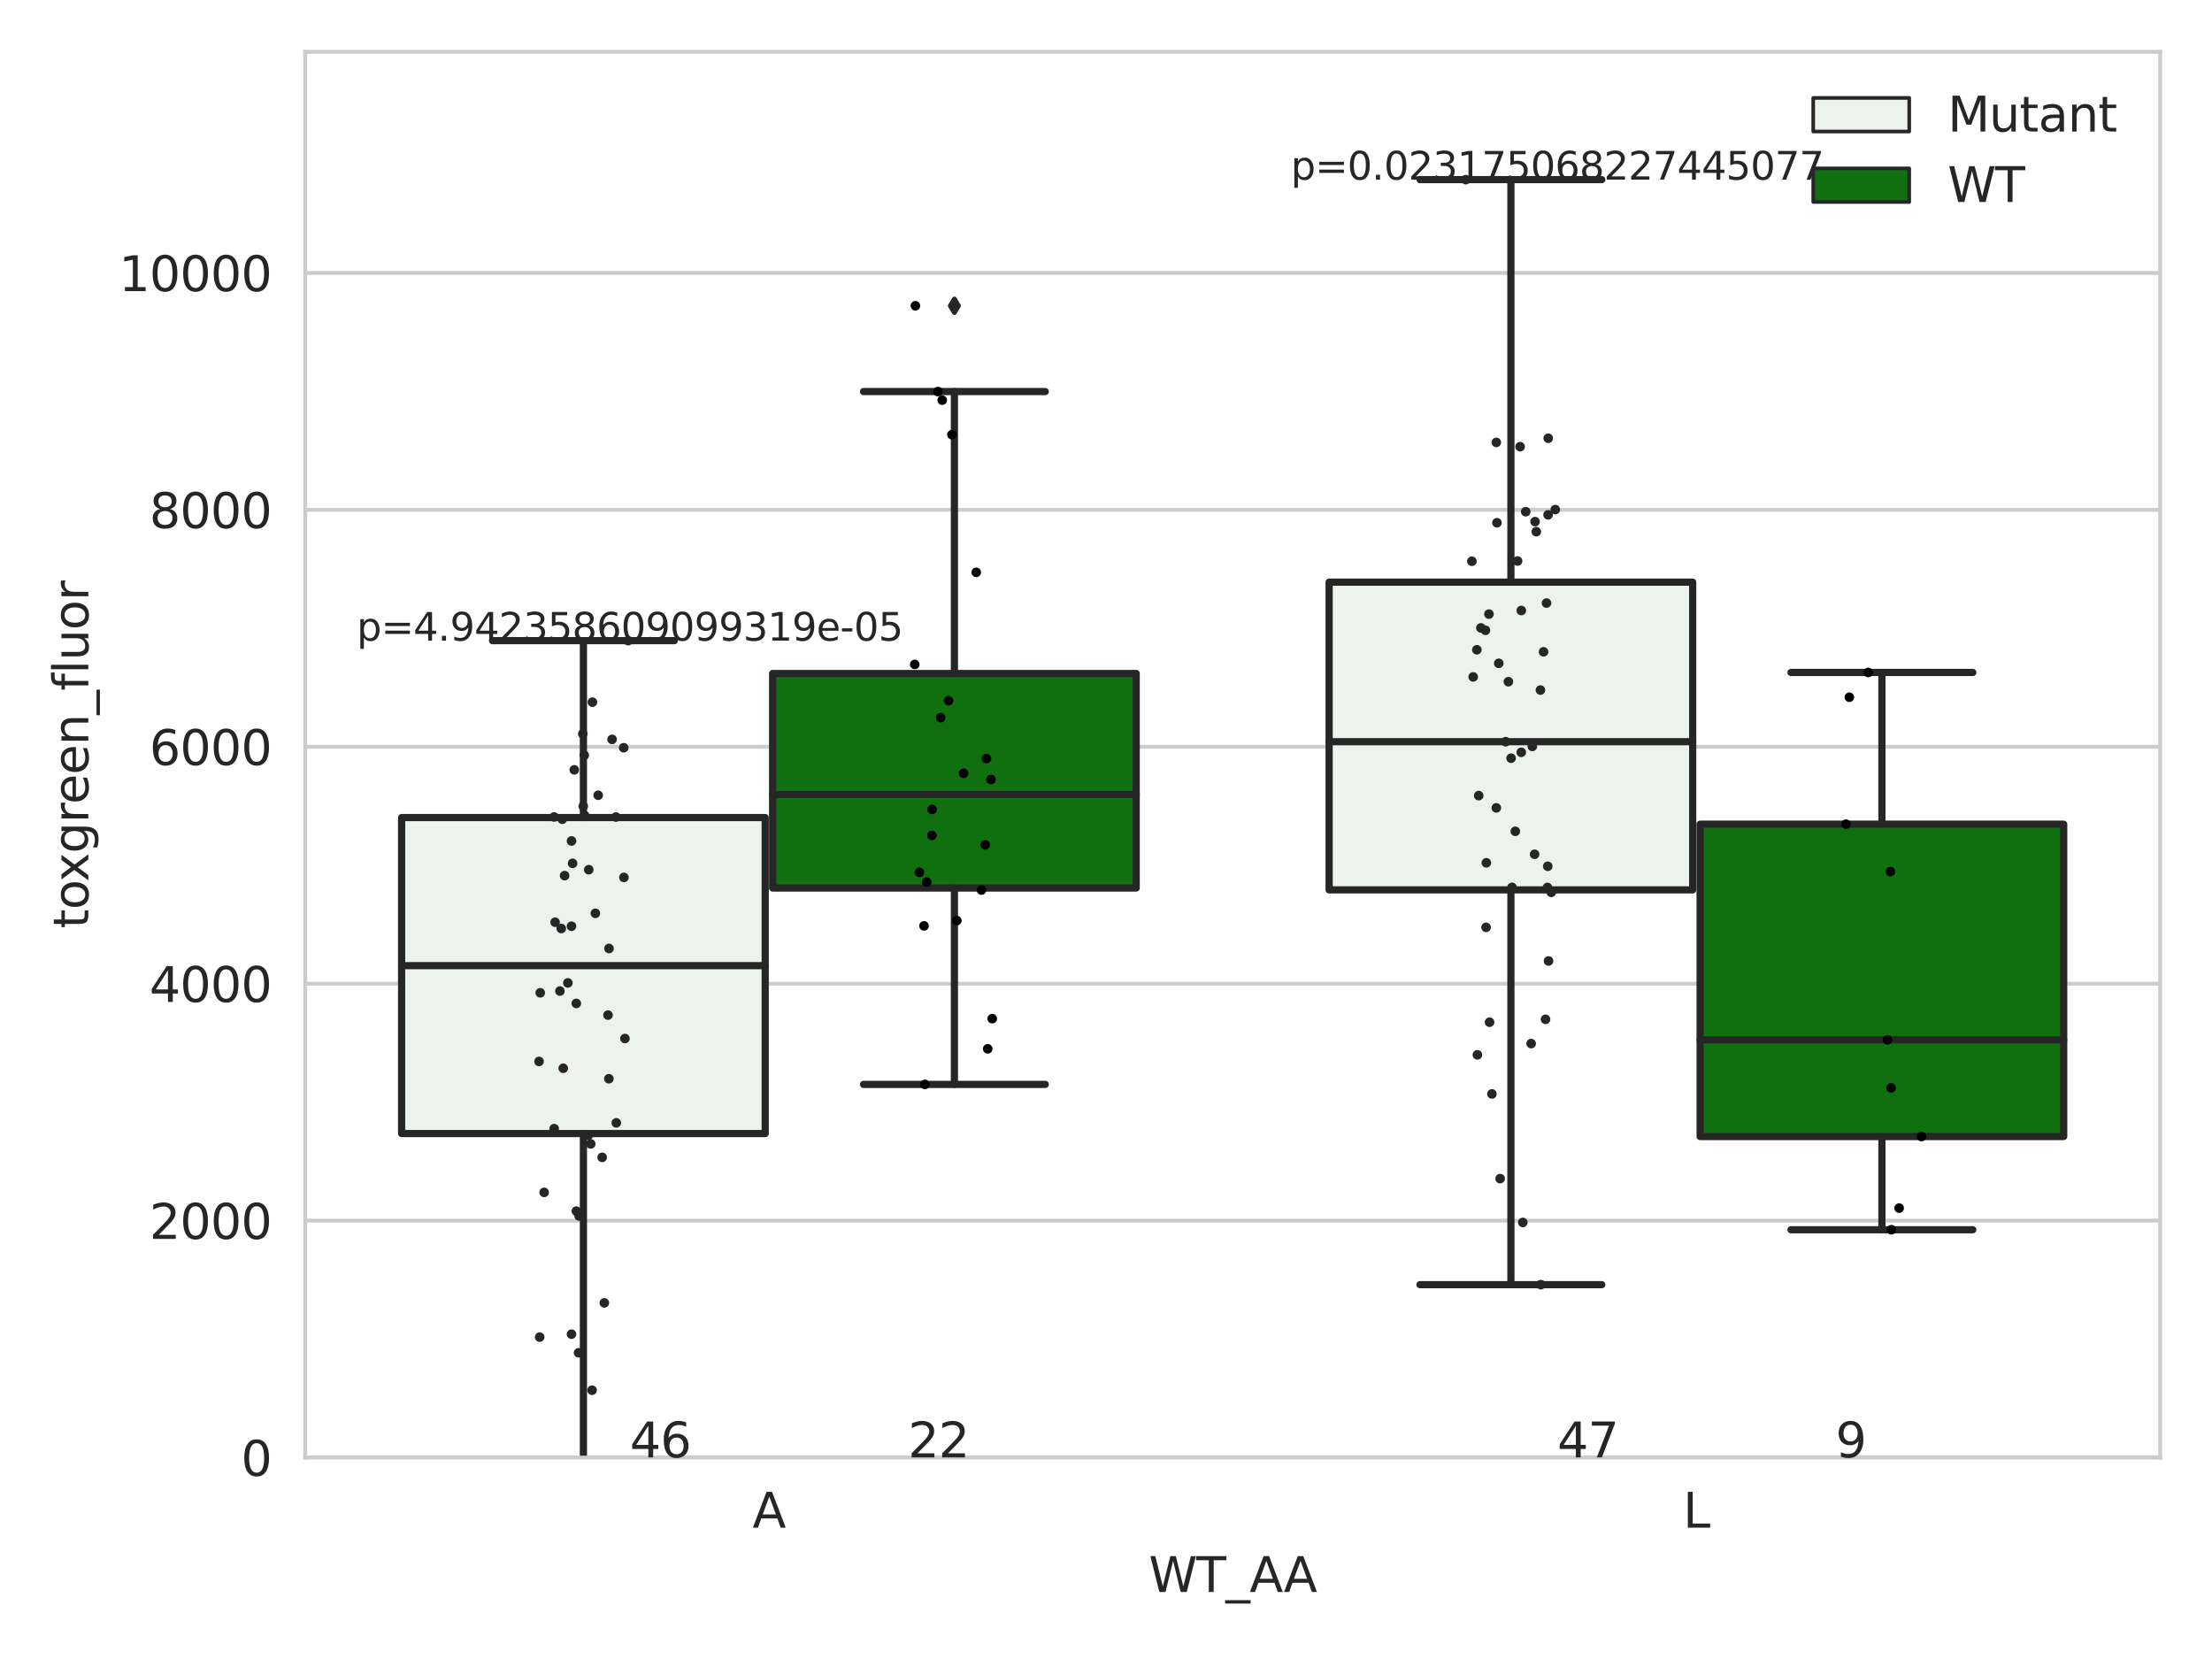 <?xml version="1.0" encoding="utf-8" standalone="no"?>
<!DOCTYPE svg PUBLIC "-//W3C//DTD SVG 1.1//EN"
  "http://www.w3.org/Graphics/SVG/1.1/DTD/svg11.dtd">
<svg xmlns:xlink="http://www.w3.org/1999/xlink" width="460.8pt" height="345.6pt" viewBox="0 0 460.8 345.6" xmlns="http://www.w3.org/2000/svg" version="1.1">
 <defs>
  <style type="text/css">*{stroke-linejoin: round; stroke-linecap: butt}</style>
 </defs>
 <g id="figure_1">
  <g id="patch_1">
   <path d="M 0 345.6 
L 460.8 345.6 
L 460.8 0 
L 0 0 
z
" style="fill: #ffffff"/>
  </g>
  <g id="axes_1">
   <g id="patch_2">
    <path d="M 63.571 303.64 
L 450 303.64 
L 450 10.8 
L 63.571 10.8 
z
" style="fill: #ffffff"/>
   </g>
   <g id="matplotlib.axis_1">
    <g id="xtick_1">
     <g id="text_1">
      <!-- A -->
      <g style="fill: #262626" transform="translate(156.758 318.238)scale(0.1 -0.1)">
       <defs>
        <path id="DejaVuSans-41" d="M 2188 4044 
L 1331 1722 
L 3047 1722 
L 2188 4044 
z
M 1831 4666 
L 2547 4666 
L 4325 0 
L 3669 0 
L 3244 1197 
L 1141 1197 
L 716 0 
L 50 0 
L 1831 4666 
z
" transform="scale(0.016)"/>
       </defs>
       <use xlink:href="#DejaVuSans-41"/>
      </g>
     </g>
    </g>
    <g id="xtick_2">
     <g id="text_2">
      <!-- L -->
      <g style="fill: #262626" transform="translate(350.607 318.238)scale(0.1 -0.1)">
       <defs>
        <path id="DejaVuSans-4c" d="M 628 4666 
L 1259 4666 
L 1259 531 
L 3531 531 
L 3531 0 
L 628 0 
L 628 4666 
z
" transform="scale(0.016)"/>
       </defs>
       <use xlink:href="#DejaVuSans-4c"/>
      </g>
     </g>
    </g>
    <g id="text_3">
     <!-- WT_AA -->
     <g style="fill: #262626" transform="translate(239.31 331.638)scale(0.1 -0.1)">
      <defs>
       <path id="DejaVuSans-57" d="M 213 4666 
L 850 4666 
L 1831 722 
L 2809 4666 
L 3519 4666 
L 4500 722 
L 5478 4666 
L 6119 4666 
L 4947 0 
L 4153 0 
L 3169 4050 
L 2175 0 
L 1381 0 
L 213 4666 
z
" transform="scale(0.016)"/>
       <path id="DejaVuSans-54" d="M -19 4666 
L 3928 4666 
L 3928 4134 
L 2272 4134 
L 2272 0 
L 1638 0 
L 1638 4134 
L -19 4134 
L -19 4666 
z
" transform="scale(0.016)"/>
       <path id="DejaVuSans-5f" d="M 3263 -1063 
L 3263 -1509 
L -63 -1509 
L -63 -1063 
L 3263 -1063 
z
" transform="scale(0.016)"/>
      </defs>
      <use xlink:href="#DejaVuSans-57"/>
      <use xlink:href="#DejaVuSans-54" x="98.877"/>
      <use xlink:href="#DejaVuSans-5f" x="159.961"/>
      <use xlink:href="#DejaVuSans-41" x="209.961"/>
      <use xlink:href="#DejaVuSans-41" x="281.119"/>
     </g>
    </g>
   </g>
   <g id="matplotlib.axis_2">
    <g id="ytick_1">
     <g id="line2d_1">
      <path d="M 63.571 303.64 
L 450 303.64 
" clip-path="url(#pfa54d136a0)" style="fill: none; stroke: #cccccc; stroke-width: 0.8; stroke-linecap: round"/>
     </g>
     <g id="text_4">
      <!-- 0 -->
      <g style="fill: #262626" transform="translate(50.209 307.439)scale(0.1 -0.1)">
       <defs>
        <path id="DejaVuSans-30" d="M 2034 4250 
Q 1547 4250 1301 3770 
Q 1056 3291 1056 2328 
Q 1056 1369 1301 889 
Q 1547 409 2034 409 
Q 2525 409 2770 889 
Q 3016 1369 3016 2328 
Q 3016 3291 2770 3770 
Q 2525 4250 2034 4250 
z
M 2034 4750 
Q 2819 4750 3233 4129 
Q 3647 3509 3647 2328 
Q 3647 1150 3233 529 
Q 2819 -91 2034 -91 
Q 1250 -91 836 529 
Q 422 1150 422 2328 
Q 422 3509 836 4129 
Q 1250 4750 2034 4750 
z
" transform="scale(0.016)"/>
       </defs>
       <use xlink:href="#DejaVuSans-30"/>
      </g>
     </g>
    </g>
    <g id="ytick_2">
     <g id="line2d_2">
      <path d="M 63.571 254.282 
L 450 254.282 
" clip-path="url(#pfa54d136a0)" style="fill: none; stroke: #cccccc; stroke-width: 0.8; stroke-linecap: round"/>
     </g>
     <g id="text_5">
      <!-- 2000 -->
      <g style="fill: #262626" transform="translate(31.121 258.081)scale(0.1 -0.1)">
       <defs>
        <path id="DejaVuSans-32" d="M 1228 531 
L 3431 531 
L 3431 0 
L 469 0 
L 469 531 
Q 828 903 1448 1529 
Q 2069 2156 2228 2338 
Q 2531 2678 2651 2914 
Q 2772 3150 2772 3378 
Q 2772 3750 2511 3984 
Q 2250 4219 1831 4219 
Q 1534 4219 1204 4116 
Q 875 4013 500 3803 
L 500 4441 
Q 881 4594 1212 4672 
Q 1544 4750 1819 4750 
Q 2544 4750 2975 4387 
Q 3406 4025 3406 3419 
Q 3406 3131 3298 2873 
Q 3191 2616 2906 2266 
Q 2828 2175 2409 1742 
Q 1991 1309 1228 531 
z
" transform="scale(0.016)"/>
       </defs>
       <use xlink:href="#DejaVuSans-32"/>
       <use xlink:href="#DejaVuSans-30" x="63.623"/>
       <use xlink:href="#DejaVuSans-30" x="127.246"/>
       <use xlink:href="#DejaVuSans-30" x="190.869"/>
      </g>
     </g>
    </g>
    <g id="ytick_3">
     <g id="line2d_3">
      <path d="M 63.571 204.924 
L 450 204.924 
" clip-path="url(#pfa54d136a0)" style="fill: none; stroke: #cccccc; stroke-width: 0.8; stroke-linecap: round"/>
     </g>
     <g id="text_6">
      <!-- 4000 -->
      <g style="fill: #262626" transform="translate(31.121 208.723)scale(0.1 -0.1)">
       <defs>
        <path id="DejaVuSans-34" d="M 2419 4116 
L 825 1625 
L 2419 1625 
L 2419 4116 
z
M 2253 4666 
L 3047 4666 
L 3047 1625 
L 3713 1625 
L 3713 1100 
L 3047 1100 
L 3047 0 
L 2419 0 
L 2419 1100 
L 313 1100 
L 313 1709 
L 2253 4666 
z
" transform="scale(0.016)"/>
       </defs>
       <use xlink:href="#DejaVuSans-34"/>
       <use xlink:href="#DejaVuSans-30" x="63.623"/>
       <use xlink:href="#DejaVuSans-30" x="127.246"/>
       <use xlink:href="#DejaVuSans-30" x="190.869"/>
      </g>
     </g>
    </g>
    <g id="ytick_4">
     <g id="line2d_4">
      <path d="M 63.571 155.566 
L 450 155.566 
" clip-path="url(#pfa54d136a0)" style="fill: none; stroke: #cccccc; stroke-width: 0.8; stroke-linecap: round"/>
     </g>
     <g id="text_7">
      <!-- 6000 -->
      <g style="fill: #262626" transform="translate(31.121 159.366)scale(0.1 -0.1)">
       <defs>
        <path id="DejaVuSans-36" d="M 2113 2584 
Q 1688 2584 1439 2293 
Q 1191 2003 1191 1497 
Q 1191 994 1439 701 
Q 1688 409 2113 409 
Q 2538 409 2786 701 
Q 3034 994 3034 1497 
Q 3034 2003 2786 2293 
Q 2538 2584 2113 2584 
z
M 3366 4563 
L 3366 3988 
Q 3128 4100 2886 4159 
Q 2644 4219 2406 4219 
Q 1781 4219 1451 3797 
Q 1122 3375 1075 2522 
Q 1259 2794 1537 2939 
Q 1816 3084 2150 3084 
Q 2853 3084 3261 2657 
Q 3669 2231 3669 1497 
Q 3669 778 3244 343 
Q 2819 -91 2113 -91 
Q 1303 -91 875 529 
Q 447 1150 447 2328 
Q 447 3434 972 4092 
Q 1497 4750 2381 4750 
Q 2619 4750 2861 4703 
Q 3103 4656 3366 4563 
z
" transform="scale(0.016)"/>
       </defs>
       <use xlink:href="#DejaVuSans-36"/>
       <use xlink:href="#DejaVuSans-30" x="63.623"/>
       <use xlink:href="#DejaVuSans-30" x="127.246"/>
       <use xlink:href="#DejaVuSans-30" x="190.869"/>
      </g>
     </g>
    </g>
    <g id="ytick_5">
     <g id="line2d_5">
      <path d="M 63.571 106.209 
L 450 106.209 
" clip-path="url(#pfa54d136a0)" style="fill: none; stroke: #cccccc; stroke-width: 0.8; stroke-linecap: round"/>
     </g>
     <g id="text_8">
      <!-- 8000 -->
      <g style="fill: #262626" transform="translate(31.121 110.008)scale(0.1 -0.1)">
       <defs>
        <path id="DejaVuSans-38" d="M 2034 2216 
Q 1584 2216 1326 1975 
Q 1069 1734 1069 1313 
Q 1069 891 1326 650 
Q 1584 409 2034 409 
Q 2484 409 2743 651 
Q 3003 894 3003 1313 
Q 3003 1734 2745 1975 
Q 2488 2216 2034 2216 
z
M 1403 2484 
Q 997 2584 770 2862 
Q 544 3141 544 3541 
Q 544 4100 942 4425 
Q 1341 4750 2034 4750 
Q 2731 4750 3128 4425 
Q 3525 4100 3525 3541 
Q 3525 3141 3298 2862 
Q 3072 2584 2669 2484 
Q 3125 2378 3379 2068 
Q 3634 1759 3634 1313 
Q 3634 634 3220 271 
Q 2806 -91 2034 -91 
Q 1263 -91 848 271 
Q 434 634 434 1313 
Q 434 1759 690 2068 
Q 947 2378 1403 2484 
z
M 1172 3481 
Q 1172 3119 1398 2916 
Q 1625 2713 2034 2713 
Q 2441 2713 2670 2916 
Q 2900 3119 2900 3481 
Q 2900 3844 2670 4047 
Q 2441 4250 2034 4250 
Q 1625 4250 1398 4047 
Q 1172 3844 1172 3481 
z
" transform="scale(0.016)"/>
       </defs>
       <use xlink:href="#DejaVuSans-38"/>
       <use xlink:href="#DejaVuSans-30" x="63.623"/>
       <use xlink:href="#DejaVuSans-30" x="127.246"/>
       <use xlink:href="#DejaVuSans-30" x="190.869"/>
      </g>
     </g>
    </g>
    <g id="ytick_6">
     <g id="line2d_6">
      <path d="M 63.571 56.851 
L 450 56.851 
" clip-path="url(#pfa54d136a0)" style="fill: none; stroke: #cccccc; stroke-width: 0.8; stroke-linecap: round"/>
     </g>
     <g id="text_9">
      <!-- 10000 -->
      <g style="fill: #262626" transform="translate(24.759 60.65)scale(0.1 -0.1)">
       <defs>
        <path id="DejaVuSans-31" d="M 794 531 
L 1825 531 
L 1825 4091 
L 703 3866 
L 703 4441 
L 1819 4666 
L 2450 4666 
L 2450 531 
L 3481 531 
L 3481 0 
L 794 0 
L 794 531 
z
" transform="scale(0.016)"/>
       </defs>
       <use xlink:href="#DejaVuSans-31"/>
       <use xlink:href="#DejaVuSans-30" x="63.623"/>
       <use xlink:href="#DejaVuSans-30" x="127.246"/>
       <use xlink:href="#DejaVuSans-30" x="190.869"/>
       <use xlink:href="#DejaVuSans-30" x="254.492"/>
      </g>
     </g>
    </g>
    <g id="text_10">
     <!-- toxgreen_fluor -->
     <g style="fill: #262626" transform="translate(18.401 193.415)rotate(-90)scale(0.1 -0.1)">
      <defs>
       <path id="DejaVuSans-74" d="M 1172 4494 
L 1172 3500 
L 2356 3500 
L 2356 3053 
L 1172 3053 
L 1172 1153 
Q 1172 725 1289 603 
Q 1406 481 1766 481 
L 2356 481 
L 2356 0 
L 1766 0 
Q 1100 0 847 248 
Q 594 497 594 1153 
L 594 3053 
L 172 3053 
L 172 3500 
L 594 3500 
L 594 4494 
L 1172 4494 
z
" transform="scale(0.016)"/>
       <path id="DejaVuSans-6f" d="M 1959 3097 
Q 1497 3097 1228 2736 
Q 959 2375 959 1747 
Q 959 1119 1226 758 
Q 1494 397 1959 397 
Q 2419 397 2687 759 
Q 2956 1122 2956 1747 
Q 2956 2369 2687 2733 
Q 2419 3097 1959 3097 
z
M 1959 3584 
Q 2709 3584 3137 3096 
Q 3566 2609 3566 1747 
Q 3566 888 3137 398 
Q 2709 -91 1959 -91 
Q 1206 -91 779 398 
Q 353 888 353 1747 
Q 353 2609 779 3096 
Q 1206 3584 1959 3584 
z
" transform="scale(0.016)"/>
       <path id="DejaVuSans-78" d="M 3513 3500 
L 2247 1797 
L 3578 0 
L 2900 0 
L 1881 1375 
L 863 0 
L 184 0 
L 1544 1831 
L 300 3500 
L 978 3500 
L 1906 2253 
L 2834 3500 
L 3513 3500 
z
" transform="scale(0.016)"/>
       <path id="DejaVuSans-67" d="M 2906 1791 
Q 2906 2416 2648 2759 
Q 2391 3103 1925 3103 
Q 1463 3103 1205 2759 
Q 947 2416 947 1791 
Q 947 1169 1205 825 
Q 1463 481 1925 481 
Q 2391 481 2648 825 
Q 2906 1169 2906 1791 
z
M 3481 434 
Q 3481 -459 3084 -895 
Q 2688 -1331 1869 -1331 
Q 1566 -1331 1297 -1286 
Q 1028 -1241 775 -1147 
L 775 -588 
Q 1028 -725 1275 -790 
Q 1522 -856 1778 -856 
Q 2344 -856 2625 -561 
Q 2906 -266 2906 331 
L 2906 616 
Q 2728 306 2450 153 
Q 2172 0 1784 0 
Q 1141 0 747 490 
Q 353 981 353 1791 
Q 353 2603 747 3093 
Q 1141 3584 1784 3584 
Q 2172 3584 2450 3431 
Q 2728 3278 2906 2969 
L 2906 3500 
L 3481 3500 
L 3481 434 
z
" transform="scale(0.016)"/>
       <path id="DejaVuSans-72" d="M 2631 2963 
Q 2534 3019 2420 3045 
Q 2306 3072 2169 3072 
Q 1681 3072 1420 2755 
Q 1159 2438 1159 1844 
L 1159 0 
L 581 0 
L 581 3500 
L 1159 3500 
L 1159 2956 
Q 1341 3275 1631 3429 
Q 1922 3584 2338 3584 
Q 2397 3584 2469 3576 
Q 2541 3569 2628 3553 
L 2631 2963 
z
" transform="scale(0.016)"/>
       <path id="DejaVuSans-65" d="M 3597 1894 
L 3597 1613 
L 953 1613 
Q 991 1019 1311 708 
Q 1631 397 2203 397 
Q 2534 397 2845 478 
Q 3156 559 3463 722 
L 3463 178 
Q 3153 47 2828 -22 
Q 2503 -91 2169 -91 
Q 1331 -91 842 396 
Q 353 884 353 1716 
Q 353 2575 817 3079 
Q 1281 3584 2069 3584 
Q 2775 3584 3186 3129 
Q 3597 2675 3597 1894 
z
M 3022 2063 
Q 3016 2534 2758 2815 
Q 2500 3097 2075 3097 
Q 1594 3097 1305 2825 
Q 1016 2553 972 2059 
L 3022 2063 
z
" transform="scale(0.016)"/>
       <path id="DejaVuSans-6e" d="M 3513 2113 
L 3513 0 
L 2938 0 
L 2938 2094 
Q 2938 2591 2744 2837 
Q 2550 3084 2163 3084 
Q 1697 3084 1428 2787 
Q 1159 2491 1159 1978 
L 1159 0 
L 581 0 
L 581 3500 
L 1159 3500 
L 1159 2956 
Q 1366 3272 1645 3428 
Q 1925 3584 2291 3584 
Q 2894 3584 3203 3211 
Q 3513 2838 3513 2113 
z
" transform="scale(0.016)"/>
       <path id="DejaVuSans-66" d="M 2375 4863 
L 2375 4384 
L 1825 4384 
Q 1516 4384 1395 4259 
Q 1275 4134 1275 3809 
L 1275 3500 
L 2222 3500 
L 2222 3053 
L 1275 3053 
L 1275 0 
L 697 0 
L 697 3053 
L 147 3053 
L 147 3500 
L 697 3500 
L 697 3744 
Q 697 4328 969 4595 
Q 1241 4863 1831 4863 
L 2375 4863 
z
" transform="scale(0.016)"/>
       <path id="DejaVuSans-6c" d="M 603 4863 
L 1178 4863 
L 1178 0 
L 603 0 
L 603 4863 
z
" transform="scale(0.016)"/>
       <path id="DejaVuSans-75" d="M 544 1381 
L 544 3500 
L 1119 3500 
L 1119 1403 
Q 1119 906 1312 657 
Q 1506 409 1894 409 
Q 2359 409 2629 706 
Q 2900 1003 2900 1516 
L 2900 3500 
L 3475 3500 
L 3475 0 
L 2900 0 
L 2900 538 
Q 2691 219 2414 64 
Q 2138 -91 1772 -91 
Q 1169 -91 856 284 
Q 544 659 544 1381 
z
M 1991 3584 
L 1991 3584 
z
" transform="scale(0.016)"/>
      </defs>
      <use xlink:href="#DejaVuSans-74"/>
      <use xlink:href="#DejaVuSans-6f" x="39.209"/>
      <use xlink:href="#DejaVuSans-78" x="97.266"/>
      <use xlink:href="#DejaVuSans-67" x="156.445"/>
      <use xlink:href="#DejaVuSans-72" x="219.922"/>
      <use xlink:href="#DejaVuSans-65" x="258.785"/>
      <use xlink:href="#DejaVuSans-65" x="320.309"/>
      <use xlink:href="#DejaVuSans-6e" x="381.832"/>
      <use xlink:href="#DejaVuSans-5f" x="445.211"/>
      <use xlink:href="#DejaVuSans-66" x="495.211"/>
      <use xlink:href="#DejaVuSans-6c" x="530.416"/>
      <use xlink:href="#DejaVuSans-75" x="558.199"/>
      <use xlink:href="#DejaVuSans-6f" x="621.578"/>
      <use xlink:href="#DejaVuSans-72" x="682.76"/>
     </g>
    </g>
   </g>
   <g id="patch_3">
    <path d="M 83.666 236.142 
L 159.406 236.142 
L 159.406 170.316 
L 83.666 170.316 
L 83.666 236.142 
z
" clip-path="url(#pfa54d136a0)" style="fill: #ecf2ec; stroke: #262626; stroke-width: 1.5; stroke-linejoin: miter"/>
   </g>
   <g id="patch_4">
    <path d="M 160.951 184.992 
L 236.691 184.992 
L 236.691 140.3 
L 160.951 140.3 
L 160.951 184.992 
z
" clip-path="url(#pfa54d136a0)" style="fill: #107010; stroke: #262626; stroke-width: 1.5; stroke-linejoin: miter"/>
   </g>
   <g id="patch_5">
    <path d="M 276.88 185.379 
L 352.62 185.379 
L 352.62 121.275 
L 276.88 121.275 
L 276.88 185.379 
z
" clip-path="url(#pfa54d136a0)" style="fill: #ecf2ec; stroke: #262626; stroke-width: 1.5; stroke-linejoin: miter"/>
   </g>
   <g id="patch_6">
    <path d="M 354.166 236.761 
L 429.906 236.761 
L 429.906 171.692 
L 354.166 171.692 
L 354.166 236.761 
z
" clip-path="url(#pfa54d136a0)" style="fill: #107010; stroke: #262626; stroke-width: 1.5; stroke-linejoin: miter"/>
   </g>
   <g id="patch_7">
    <path d="M 160.178 303.64 
L 160.178 303.64 
L 160.178 303.64 
L 160.178 303.64 
z
" clip-path="url(#pfa54d136a0)" style="fill: #ecf2ec; stroke: #262626; stroke-width: 0.75; stroke-linejoin: miter"/>
   </g>
   <g id="patch_8">
    <path d="M 160.178 303.64 
L 160.178 303.64 
L 160.178 303.64 
L 160.178 303.64 
z
" clip-path="url(#pfa54d136a0)" style="fill: #107010; stroke: #262626; stroke-width: 0.75; stroke-linejoin: miter"/>
   </g>
   <g id="PathCollection_1"/>
   <g id="PathCollection_2"/>
   <g id="line2d_7">
    <path d="M 121.536 236.142 
L 121.536 305.646 
" clip-path="url(#pfa54d136a0)" style="fill: none; stroke: #262626; stroke-width: 1.5; stroke-linecap: round"/>
   </g>
   <g id="line2d_8">
    <path d="M 121.536 170.316 
L 121.536 133.462 
" clip-path="url(#pfa54d136a0)" style="fill: none; stroke: #262626; stroke-width: 1.5; stroke-linecap: round"/>
   </g>
   <g id="line2d_9">
    <path d="M 102.601 305.646 
L 140.471 305.646 
" clip-path="url(#pfa54d136a0)" style="fill: none; stroke: #262626; stroke-width: 1.5; stroke-linecap: round"/>
   </g>
   <g id="line2d_10">
    <path d="M 102.601 133.462 
L 140.471 133.462 
" clip-path="url(#pfa54d136a0)" style="fill: none; stroke: #262626; stroke-width: 1.5; stroke-linecap: round"/>
   </g>
   <g id="line2d_11"/>
   <g id="line2d_12">
    <path d="M 198.821 184.992 
L 198.821 225.901 
" clip-path="url(#pfa54d136a0)" style="fill: none; stroke: #262626; stroke-width: 1.5; stroke-linecap: round"/>
   </g>
   <g id="line2d_13">
    <path d="M 198.821 140.3 
L 198.821 81.572 
" clip-path="url(#pfa54d136a0)" style="fill: none; stroke: #262626; stroke-width: 1.5; stroke-linecap: round"/>
   </g>
   <g id="line2d_14">
    <path d="M 179.886 225.901 
L 217.756 225.901 
" clip-path="url(#pfa54d136a0)" style="fill: none; stroke: #262626; stroke-width: 1.5; stroke-linecap: round"/>
   </g>
   <g id="line2d_15">
    <path d="M 179.886 81.572 
L 217.756 81.572 
" clip-path="url(#pfa54d136a0)" style="fill: none; stroke: #262626; stroke-width: 1.5; stroke-linecap: round"/>
   </g>
   <g id="line2d_16">
    <defs>
     <path id="m7e48c6f149" d="M -0 1.414 
L 0.849 0 
L 0 -1.414 
L -0.849 -0 
z
" style="stroke: #262626; stroke-linejoin: miter"/>
    </defs>
    <g clip-path="url(#pfa54d136a0)">
     <use xlink:href="#m7e48c6f149" x="198.821" y="63.699" style="fill: #262626; stroke: #262626; stroke-linejoin: miter"/>
    </g>
   </g>
   <g id="line2d_17">
    <path d="M 314.75 185.379 
L 314.75 267.618 
" clip-path="url(#pfa54d136a0)" style="fill: none; stroke: #262626; stroke-width: 1.5; stroke-linecap: round"/>
   </g>
   <g id="line2d_18">
    <path d="M 314.75 121.275 
L 314.75 37.422 
" clip-path="url(#pfa54d136a0)" style="fill: none; stroke: #262626; stroke-width: 1.5; stroke-linecap: round"/>
   </g>
   <g id="line2d_19">
    <path d="M 295.815 267.618 
L 333.685 267.618 
" clip-path="url(#pfa54d136a0)" style="fill: none; stroke: #262626; stroke-width: 1.5; stroke-linecap: round"/>
   </g>
   <g id="line2d_20">
    <path d="M 295.815 37.422 
L 333.685 37.422 
" clip-path="url(#pfa54d136a0)" style="fill: none; stroke: #262626; stroke-width: 1.5; stroke-linecap: round"/>
   </g>
   <g id="line2d_21">
    <g clip-path="url(#pfa54d136a0)">
     <use xlink:href="#m7e48c6f149" x="314.75" y="310.366" style="fill: #262626; stroke: #262626; stroke-linejoin: miter"/>
    </g>
   </g>
   <g id="line2d_22">
    <path d="M 392.036 236.761 
L 392.036 256.177 
" clip-path="url(#pfa54d136a0)" style="fill: none; stroke: #262626; stroke-width: 1.5; stroke-linecap: round"/>
   </g>
   <g id="line2d_23">
    <path d="M 392.036 171.692 
L 392.036 140.088 
" clip-path="url(#pfa54d136a0)" style="fill: none; stroke: #262626; stroke-width: 1.5; stroke-linecap: round"/>
   </g>
   <g id="line2d_24">
    <path d="M 373.101 256.177 
L 410.971 256.177 
" clip-path="url(#pfa54d136a0)" style="fill: none; stroke: #262626; stroke-width: 1.5; stroke-linecap: round"/>
   </g>
   <g id="line2d_25">
    <path d="M 373.101 140.088 
L 410.971 140.088 
" clip-path="url(#pfa54d136a0)" style="fill: none; stroke: #262626; stroke-width: 1.5; stroke-linecap: round"/>
   </g>
   <g id="line2d_26"/>
   <g id="line2d_27">
    <path d="M 83.666 201.171 
L 159.406 201.171 
" clip-path="url(#pfa54d136a0)" style="fill: none; stroke: #262626; stroke-width: 1.5; stroke-linecap: round"/>
   </g>
   <g id="line2d_28">
    <path d="M 160.951 165.504 
L 236.691 165.504 
" clip-path="url(#pfa54d136a0)" style="fill: none; stroke: #262626; stroke-width: 1.5; stroke-linecap: round"/>
   </g>
   <g id="line2d_29">
    <path d="M 276.88 154.506 
L 352.62 154.506 
" clip-path="url(#pfa54d136a0)" style="fill: none; stroke: #262626; stroke-width: 1.5; stroke-linecap: round"/>
   </g>
   <g id="line2d_30">
    <path d="M 354.166 216.626 
L 429.906 216.626 
" clip-path="url(#pfa54d136a0)" style="fill: none; stroke: #262626; stroke-width: 1.5; stroke-linecap: round"/>
   </g>
   <g id="patch_9">
    <path d="M 63.571 303.64 
L 63.571 10.8 
" style="fill: none; stroke: #cccccc; stroke-width: 0.8; stroke-linejoin: miter; stroke-linecap: square"/>
   </g>
   <g id="patch_10">
    <path d="M 450 303.64 
L 450 10.8 
" style="fill: none; stroke: #cccccc; stroke-width: 0.8; stroke-linejoin: miter; stroke-linecap: square"/>
   </g>
   <g id="patch_11">
    <path d="M 63.571 303.64 
L 450 303.64 
" style="fill: none; stroke: #cccccc; stroke-width: 0.8; stroke-linejoin: miter; stroke-linecap: square"/>
   </g>
   <g id="patch_12">
    <path d="M 63.571 10.8 
L 450 10.8 
" style="fill: none; stroke: #cccccc; stroke-width: 0.8; stroke-linejoin: miter; stroke-linecap: square"/>
   </g>
   <g id="PathCollection_3">
    <defs>
     <path id="C0_0_657a6fa903" d="M 0 1 
C 0.265 1 0.52 0.895 0.707 0.707 
C 0.895 0.52 1 0.265 1 -0 
C 1 -0.265 0.895 -0.52 0.707 -0.707 
C 0.52 -0.895 0.265 -1 0 -1 
C -0.265 -1 -0.52 -0.895 -0.707 -0.707 
C -0.895 -0.52 -1 -0.265 -1 0 
C -1 0.265 -0.895 0.52 -0.707 0.707 
C -0.52 0.895 -0.265 1 0 1 
z
"/>
    </defs>
    <g clip-path="url(#pfa54d136a0)">
     <use xlink:href="#C0_0_657a6fa903" x="119.052" y="192.947" style="fill: #262626"/>
    </g>
    <g clip-path="url(#pfa54d136a0)">
     <use xlink:href="#C0_0_657a6fa903" x="119.051" y="277.934" style="fill: #262626"/>
    </g>
    <g clip-path="url(#pfa54d136a0)">
     <use xlink:href="#C0_0_657a6fa903" x="115.431" y="170.185" style="fill: #262626"/>
    </g>
    <g clip-path="url(#pfa54d136a0)">
     <use xlink:href="#C0_0_657a6fa903" x="129.93" y="155.769" style="fill: #262626"/>
    </g>
    <g clip-path="url(#pfa54d136a0)">
     <use xlink:href="#C0_0_657a6fa903" x="130.845" y="133.462" style="fill: #262626"/>
    </g>
    <g clip-path="url(#pfa54d136a0)">
     <use xlink:href="#C0_0_657a6fa903" x="126.842" y="224.722" style="fill: #262626"/>
    </g>
    <g clip-path="url(#pfa54d136a0)">
     <use xlink:href="#C0_0_657a6fa903" x="119.061" y="175.19" style="fill: #262626"/>
    </g>
    <g clip-path="url(#pfa54d136a0)">
     <use xlink:href="#C0_0_657a6fa903" x="124.612" y="165.665" style="fill: #262626"/>
    </g>
    <g clip-path="url(#pfa54d136a0)">
     <use xlink:href="#C0_0_657a6fa903" x="122.646" y="181.174" style="fill: #262626"/>
    </g>
    <g clip-path="url(#pfa54d136a0)">
     <use xlink:href="#C0_0_657a6fa903" x="130.186" y="216.346" style="fill: #262626"/>
    </g>
    <g clip-path="url(#pfa54d136a0)">
     <use xlink:href="#C0_0_657a6fa903" x="115.441" y="235.112" style="fill: #262626"/>
    </g>
    <g clip-path="url(#pfa54d136a0)">
     <use xlink:href="#C0_0_657a6fa903" x="116.921" y="193.423" style="fill: #262626"/>
    </g>
    <g clip-path="url(#pfa54d136a0)">
     <use xlink:href="#C0_0_657a6fa903" x="126.658" y="211.462" style="fill: #262626"/>
    </g>
    <g clip-path="url(#pfa54d136a0)">
     <use xlink:href="#C0_0_657a6fa903" x="125.444" y="241.099" style="fill: #262626"/>
    </g>
    <g clip-path="url(#pfa54d136a0)">
     <use xlink:href="#C0_0_657a6fa903" x="116.643" y="206.453" style="fill: #262626"/>
    </g>
    <g clip-path="url(#pfa54d136a0)">
     <use xlink:href="#C0_0_657a6fa903" x="122.557" y="236.486" style="fill: #262626"/>
    </g>
    <g clip-path="url(#pfa54d136a0)">
     <use xlink:href="#C0_0_657a6fa903" x="115.637" y="192.118" style="fill: #262626"/>
    </g>
    <g clip-path="url(#pfa54d136a0)">
     <use xlink:href="#C0_0_657a6fa903" x="119.634" y="160.373" style="fill: #262626"/>
    </g>
    <g clip-path="url(#pfa54d136a0)">
     <use xlink:href="#C0_0_657a6fa903" x="123.336" y="289.608" style="fill: #262626"/>
    </g>
    <g clip-path="url(#pfa54d136a0)">
     <use xlink:href="#C0_0_657a6fa903" x="117.137" y="170.655" style="fill: #262626"/>
    </g>
    <g clip-path="url(#pfa54d136a0)">
     <use xlink:href="#C0_0_657a6fa903" x="120.068" y="252.3" style="fill: #262626"/>
    </g>
    <g clip-path="url(#pfa54d136a0)">
     <use xlink:href="#C0_0_657a6fa903" x="118.298" y="204.757" style="fill: #262626"/>
    </g>
    <g clip-path="url(#pfa54d136a0)">
     <use xlink:href="#C0_0_657a6fa903" x="129.977" y="182.78" style="fill: #262626"/>
    </g>
    <g clip-path="url(#pfa54d136a0)">
     <use xlink:href="#C0_0_657a6fa903" x="120.527" y="281.804" style="fill: #262626"/>
    </g>
    <g clip-path="url(#pfa54d136a0)">
     <use xlink:href="#C0_0_657a6fa903" x="117.618" y="182.409" style="fill: #262626"/>
    </g>
    <g clip-path="url(#pfa54d136a0)">
     <use xlink:href="#C0_0_657a6fa903" x="125.894" y="271.41" style="fill: #262626"/>
    </g>
    <g clip-path="url(#pfa54d136a0)">
     <use xlink:href="#C0_0_657a6fa903" x="121.496" y="167.957" style="fill: #262626"/>
    </g>
    <g clip-path="url(#pfa54d136a0)">
     <use xlink:href="#C0_0_657a6fa903" x="120.645" y="253.315" style="fill: #262626"/>
    </g>
    <g clip-path="url(#pfa54d136a0)">
     <use xlink:href="#C0_0_657a6fa903" x="128.386" y="233.913" style="fill: #262626"/>
    </g>
    <g clip-path="url(#pfa54d136a0)">
     <use xlink:href="#C0_0_657a6fa903" x="124.024" y="190.259" style="fill: #262626"/>
    </g>
    <g clip-path="url(#pfa54d136a0)">
     <use xlink:href="#C0_0_657a6fa903" x="128.315" y="170.203" style="fill: #262626"/>
    </g>
    <g clip-path="url(#pfa54d136a0)">
     <use xlink:href="#C0_0_657a6fa903" x="112.293" y="221.117" style="fill: #262626"/>
    </g>
    <g clip-path="url(#pfa54d136a0)">
     <use xlink:href="#C0_0_657a6fa903" x="121.406" y="152.87" style="fill: #262626"/>
    </g>
    <g clip-path="url(#pfa54d136a0)">
     <use xlink:href="#C0_0_657a6fa903" x="123.065" y="238.295" style="fill: #262626"/>
    </g>
    <g clip-path="url(#pfa54d136a0)">
     <use xlink:href="#C0_0_657a6fa903" x="117.334" y="222.54" style="fill: #262626"/>
    </g>
    <g clip-path="url(#pfa54d136a0)">
     <use xlink:href="#C0_0_657a6fa903" x="121.053" y="305.646" style="fill: #262626"/>
    </g>
    <g clip-path="url(#pfa54d136a0)">
     <use xlink:href="#C0_0_657a6fa903" x="126.867" y="197.586" style="fill: #262626"/>
    </g>
    <g clip-path="url(#pfa54d136a0)">
     <use xlink:href="#C0_0_657a6fa903" x="121.823" y="169.92" style="fill: #262626"/>
    </g>
    <g clip-path="url(#pfa54d136a0)">
     <use xlink:href="#C0_0_657a6fa903" x="119.279" y="179.85" style="fill: #262626"/>
    </g>
    <g clip-path="url(#pfa54d136a0)">
     <use xlink:href="#C0_0_657a6fa903" x="112.423" y="278.546" style="fill: #262626"/>
    </g>
    <g clip-path="url(#pfa54d136a0)">
     <use xlink:href="#C0_0_657a6fa903" x="123.416" y="146.273" style="fill: #262626"/>
    </g>
    <g clip-path="url(#pfa54d136a0)">
     <use xlink:href="#C0_0_657a6fa903" x="120.053" y="209.031" style="fill: #262626"/>
    </g>
    <g clip-path="url(#pfa54d136a0)">
     <use xlink:href="#C0_0_657a6fa903" x="121.709" y="157.342" style="fill: #262626"/>
    </g>
    <g clip-path="url(#pfa54d136a0)">
     <use xlink:href="#C0_0_657a6fa903" x="112.541" y="206.82" style="fill: #262626"/>
    </g>
    <g clip-path="url(#pfa54d136a0)">
     <use xlink:href="#C0_0_657a6fa903" x="127.512" y="154.029" style="fill: #262626"/>
    </g>
    <g clip-path="url(#pfa54d136a0)">
     <use xlink:href="#C0_0_657a6fa903" x="113.36" y="248.392" style="fill: #262626"/>
    </g>
   </g>
   <g id="PathCollection_4">
    <defs>
     <path id="C1_0_6757feecbc" d="M 0 1 
C 0.265 1 0.52 0.895 0.707 0.707 
C 0.895 0.52 1 0.265 1 -0 
C 1 -0.265 0.895 -0.52 0.707 -0.707 
C 0.52 -0.895 0.265 -1 0 -1 
C -0.265 -1 -0.52 -0.895 -0.707 -0.707 
C -0.895 -0.52 -1 -0.265 -1 0 
C -1 0.265 -0.895 0.52 -0.707 0.707 
C -0.52 0.895 -0.265 1 0 1 
z
"/>
    </defs>
    <g clip-path="url(#pfa54d136a0)">
     <use xlink:href="#C1_0_6757feecbc" x="205.246" y="176"/>
    </g>
    <g clip-path="url(#pfa54d136a0)">
     <use xlink:href="#C1_0_6757feecbc" x="205.496" y="158.024"/>
    </g>
    <g clip-path="url(#pfa54d136a0)">
     <use xlink:href="#C1_0_6757feecbc" x="199.328" y="191.782"/>
    </g>
    <g clip-path="url(#pfa54d136a0)">
     <use xlink:href="#C1_0_6757feecbc" x="195.953" y="149.494"/>
    </g>
    <g clip-path="url(#pfa54d136a0)">
     <use xlink:href="#C1_0_6757feecbc" x="206.439" y="162.388"/>
    </g>
    <g clip-path="url(#pfa54d136a0)">
     <use xlink:href="#C1_0_6757feecbc" x="196.283" y="83.362"/>
    </g>
    <g clip-path="url(#pfa54d136a0)">
     <use xlink:href="#C1_0_6757feecbc" x="203.363" y="119.232"/>
    </g>
    <g clip-path="url(#pfa54d136a0)">
     <use xlink:href="#C1_0_6757feecbc" x="194.178" y="168.62"/>
    </g>
    <g clip-path="url(#pfa54d136a0)">
     <use xlink:href="#C1_0_6757feecbc" x="195.403" y="81.572"/>
    </g>
    <g clip-path="url(#pfa54d136a0)">
     <use xlink:href="#C1_0_6757feecbc" x="192.491" y="192.88"/>
    </g>
    <g clip-path="url(#pfa54d136a0)">
     <use xlink:href="#C1_0_6757feecbc" x="204.457" y="185.405"/>
    </g>
    <g clip-path="url(#pfa54d136a0)">
     <use xlink:href="#C1_0_6757feecbc" x="206.702" y="212.203"/>
    </g>
    <g clip-path="url(#pfa54d136a0)">
     <use xlink:href="#C1_0_6757feecbc" x="193.045" y="183.751"/>
    </g>
    <g clip-path="url(#pfa54d136a0)">
     <use xlink:href="#C1_0_6757feecbc" x="191.528" y="181.728"/>
    </g>
    <g clip-path="url(#pfa54d136a0)">
     <use xlink:href="#C1_0_6757feecbc" x="197.589" y="145.965"/>
    </g>
    <g clip-path="url(#pfa54d136a0)">
     <use xlink:href="#C1_0_6757feecbc" x="190.562" y="138.411"/>
    </g>
    <g clip-path="url(#pfa54d136a0)">
     <use xlink:href="#C1_0_6757feecbc" x="190.695" y="63.699"/>
    </g>
    <g clip-path="url(#pfa54d136a0)">
     <use xlink:href="#C1_0_6757feecbc" x="205.758" y="218.488"/>
    </g>
    <g clip-path="url(#pfa54d136a0)">
     <use xlink:href="#C1_0_6757feecbc" x="200.733" y="161.086"/>
    </g>
    <g clip-path="url(#pfa54d136a0)">
     <use xlink:href="#C1_0_6757feecbc" x="192.674" y="225.901"/>
    </g>
    <g clip-path="url(#pfa54d136a0)">
     <use xlink:href="#C1_0_6757feecbc" x="198.306" y="90.548"/>
    </g>
    <g clip-path="url(#pfa54d136a0)">
     <use xlink:href="#C1_0_6757feecbc" x="194.131" y="174.03"/>
    </g>
   </g>
   <g id="PathCollection_5">
    <defs>
     <path id="C2_0_286a7671e0" d="M 0 1 
C 0.265 1 0.52 0.895 0.707 0.707 
C 0.895 0.52 1 0.265 1 -0 
C 1 -0.265 0.895 -0.52 0.707 -0.707 
C 0.52 -0.895 0.265 -1 0 -1 
C -0.265 -1 -0.52 -0.895 -0.707 -0.707 
C -0.895 -0.52 -1 -0.265 -1 0 
C -1 0.265 -0.895 0.52 -0.707 0.707 
C -0.52 0.895 -0.265 1 0 1 
z
"/>
    </defs>
    <g clip-path="url(#pfa54d136a0)">
     <use xlink:href="#C2_0_286a7671e0" x="316.137" y="116.874" style="fill: #262626"/>
    </g>
    <g clip-path="url(#pfa54d136a0)">
     <use xlink:href="#C2_0_286a7671e0" x="310.173" y="127.932" style="fill: #262626"/>
    </g>
    <g clip-path="url(#pfa54d136a0)">
     <use xlink:href="#C2_0_286a7671e0" x="312.219" y="138.183" style="fill: #262626"/>
    </g>
    <g clip-path="url(#pfa54d136a0)">
     <use xlink:href="#C2_0_286a7671e0" x="319.788" y="108.663" style="fill: #262626"/>
    </g>
    <g clip-path="url(#pfa54d136a0)">
     <use xlink:href="#C2_0_286a7671e0" x="310.305" y="212.945" style="fill: #262626"/>
    </g>
    <g clip-path="url(#pfa54d136a0)">
     <use xlink:href="#C2_0_286a7671e0" x="318.966" y="217.402" style="fill: #262626"/>
    </g>
    <g clip-path="url(#pfa54d136a0)">
     <use xlink:href="#C2_0_286a7671e0" x="311.842" y="108.901" style="fill: #262626"/>
    </g>
    <g clip-path="url(#pfa54d136a0)">
     <use xlink:href="#C2_0_286a7671e0" x="309.634" y="179.74" style="fill: #262626"/>
    </g>
    <g clip-path="url(#pfa54d136a0)">
     <use xlink:href="#C2_0_286a7671e0" x="322.427" y="180.464" style="fill: #262626"/>
    </g>
    <g clip-path="url(#pfa54d136a0)">
     <use xlink:href="#C2_0_286a7671e0" x="321.958" y="212.342" style="fill: #262626"/>
    </g>
    <g clip-path="url(#pfa54d136a0)">
     <use xlink:href="#C2_0_286a7671e0" x="316.919" y="127.181" style="fill: #262626"/>
    </g>
    <g clip-path="url(#pfa54d136a0)">
     <use xlink:href="#C2_0_286a7671e0" x="308.494" y="130.802" style="fill: #262626"/>
    </g>
    <g clip-path="url(#pfa54d136a0)">
     <use xlink:href="#C2_0_286a7671e0" x="320.991" y="267.618" style="fill: #262626"/>
    </g>
    <g clip-path="url(#pfa54d136a0)">
     <use xlink:href="#C2_0_286a7671e0" x="320.04" y="110.754" style="fill: #262626"/>
    </g>
    <g clip-path="url(#pfa54d136a0)">
     <use xlink:href="#C2_0_286a7671e0" x="322.588" y="200.189" style="fill: #262626"/>
    </g>
    <g clip-path="url(#pfa54d136a0)">
     <use xlink:href="#C2_0_286a7671e0" x="306.892" y="141.014" style="fill: #262626"/>
    </g>
    <g clip-path="url(#pfa54d136a0)">
     <use xlink:href="#C2_0_286a7671e0" x="319.213" y="155.495" style="fill: #262626"/>
    </g>
    <g clip-path="url(#pfa54d136a0)">
     <use xlink:href="#C2_0_286a7671e0" x="317.239" y="254.656" style="fill: #262626"/>
    </g>
    <g clip-path="url(#pfa54d136a0)">
     <use xlink:href="#C2_0_286a7671e0" x="305.368" y="37.422" style="fill: #262626"/>
    </g>
    <g clip-path="url(#pfa54d136a0)">
     <use xlink:href="#C2_0_286a7671e0" x="323.989" y="106.152" style="fill: #262626"/>
    </g>
    <g clip-path="url(#pfa54d136a0)">
     <use xlink:href="#C2_0_286a7671e0" x="312.508" y="245.526" style="fill: #262626"/>
    </g>
    <g clip-path="url(#pfa54d136a0)">
     <use xlink:href="#C2_0_286a7671e0" x="316.664" y="93.049" style="fill: #262626"/>
    </g>
    <g clip-path="url(#pfa54d136a0)">
     <use xlink:href="#C2_0_286a7671e0" x="306.622" y="116.917" style="fill: #262626"/>
    </g>
    <g clip-path="url(#pfa54d136a0)">
     <use xlink:href="#C2_0_286a7671e0" x="320.897" y="143.757" style="fill: #262626"/>
    </g>
    <g clip-path="url(#pfa54d136a0)">
     <use xlink:href="#C2_0_286a7671e0" x="313.664" y="154.506" style="fill: #262626"/>
    </g>
    <g clip-path="url(#pfa54d136a0)">
     <use xlink:href="#C2_0_286a7671e0" x="322.17" y="125.633" style="fill: #262626"/>
    </g>
    <g clip-path="url(#pfa54d136a0)">
     <use xlink:href="#C2_0_286a7671e0" x="309.577" y="193.179" style="fill: #262626"/>
    </g>
    <g clip-path="url(#pfa54d136a0)">
     <use xlink:href="#C2_0_286a7671e0" x="314.816" y="310.366" style="fill: #262626"/>
    </g>
    <g clip-path="url(#pfa54d136a0)">
     <use xlink:href="#C2_0_286a7671e0" x="314.983" y="184.856" style="fill: #262626"/>
    </g>
    <g clip-path="url(#pfa54d136a0)">
     <use xlink:href="#C2_0_286a7671e0" x="322.361" y="184.867" style="fill: #262626"/>
    </g>
    <g clip-path="url(#pfa54d136a0)">
     <use xlink:href="#C2_0_286a7671e0" x="307.658" y="135.359" style="fill: #262626"/>
    </g>
    <g clip-path="url(#pfa54d136a0)">
     <use xlink:href="#C2_0_286a7671e0" x="321.55" y="135.784" style="fill: #262626"/>
    </g>
    <g clip-path="url(#pfa54d136a0)">
     <use xlink:href="#C2_0_286a7671e0" x="315.666" y="173.177" style="fill: #262626"/>
    </g>
    <g clip-path="url(#pfa54d136a0)">
     <use xlink:href="#C2_0_286a7671e0" x="314.788" y="157.945" style="fill: #262626"/>
    </g>
    <g clip-path="url(#pfa54d136a0)">
     <use xlink:href="#C2_0_286a7671e0" x="319.686" y="177.96" style="fill: #262626"/>
    </g>
    <g clip-path="url(#pfa54d136a0)">
     <use xlink:href="#C2_0_286a7671e0" x="322.526" y="91.295" style="fill: #262626"/>
    </g>
    <g clip-path="url(#pfa54d136a0)">
     <use xlink:href="#C2_0_286a7671e0" x="323.16" y="185.89" style="fill: #262626"/>
    </g>
    <g clip-path="url(#pfa54d136a0)">
     <use xlink:href="#C2_0_286a7671e0" x="322.492" y="107.245" style="fill: #262626"/>
    </g>
    <g clip-path="url(#pfa54d136a0)">
     <use xlink:href="#C2_0_286a7671e0" x="316.907" y="156.72" style="fill: #262626"/>
    </g>
    <g clip-path="url(#pfa54d136a0)">
     <use xlink:href="#C2_0_286a7671e0" x="311.71" y="92.162" style="fill: #262626"/>
    </g>
    <g clip-path="url(#pfa54d136a0)">
     <use xlink:href="#C2_0_286a7671e0" x="307.77" y="219.739" style="fill: #262626"/>
    </g>
    <g clip-path="url(#pfa54d136a0)">
     <use xlink:href="#C2_0_286a7671e0" x="314.226" y="142.01" style="fill: #262626"/>
    </g>
    <g clip-path="url(#pfa54d136a0)">
     <use xlink:href="#C2_0_286a7671e0" x="309.451" y="131.301" style="fill: #262626"/>
    </g>
    <g clip-path="url(#pfa54d136a0)">
     <use xlink:href="#C2_0_286a7671e0" x="310.796" y="227.888" style="fill: #262626"/>
    </g>
    <g clip-path="url(#pfa54d136a0)">
     <use xlink:href="#C2_0_286a7671e0" x="311.712" y="168.297" style="fill: #262626"/>
    </g>
    <g clip-path="url(#pfa54d136a0)">
     <use xlink:href="#C2_0_286a7671e0" x="308.04" y="165.743" style="fill: #262626"/>
    </g>
    <g clip-path="url(#pfa54d136a0)">
     <use xlink:href="#C2_0_286a7671e0" x="317.833" y="106.597" style="fill: #262626"/>
    </g>
   </g>
   <g id="PathCollection_6">
    <defs>
     <path id="C3_0_90dc8cfa1a" d="M 0 1 
C 0.265 1 0.52 0.895 0.707 0.707 
C 0.895 0.52 1 0.265 1 -0 
C 1 -0.265 0.895 -0.52 0.707 -0.707 
C 0.52 -0.895 0.265 -1 0 -1 
C -0.265 -1 -0.52 -0.895 -0.707 -0.707 
C -0.895 -0.52 -1 -0.265 -1 0 
C -1 0.265 -0.895 0.52 -0.707 0.707 
C -0.52 0.895 -0.265 1 0 1 
z
"/>
    </defs>
    <g clip-path="url(#pfa54d136a0)">
     <use xlink:href="#C3_0_90dc8cfa1a" x="400.279" y="236.761"/>
    </g>
    <g clip-path="url(#pfa54d136a0)">
     <use xlink:href="#C3_0_90dc8cfa1a" x="393.219" y="216.626"/>
    </g>
    <g clip-path="url(#pfa54d136a0)">
     <use xlink:href="#C3_0_90dc8cfa1a" x="389.198" y="140.088"/>
    </g>
    <g clip-path="url(#pfa54d136a0)">
     <use xlink:href="#C3_0_90dc8cfa1a" x="394.013" y="256.177"/>
    </g>
    <g clip-path="url(#pfa54d136a0)">
     <use xlink:href="#C3_0_90dc8cfa1a" x="393.951" y="226.621"/>
    </g>
    <g clip-path="url(#pfa54d136a0)">
     <use xlink:href="#C3_0_90dc8cfa1a" x="384.567" y="171.692"/>
    </g>
    <g clip-path="url(#pfa54d136a0)">
     <use xlink:href="#C3_0_90dc8cfa1a" x="385.26" y="145.246"/>
    </g>
    <g clip-path="url(#pfa54d136a0)">
     <use xlink:href="#C3_0_90dc8cfa1a" x="395.624" y="251.669"/>
    </g>
    <g clip-path="url(#pfa54d136a0)">
     <use xlink:href="#C3_0_90dc8cfa1a" x="393.81" y="181.569"/>
    </g>
   </g>
   <g id="text_11">
    <!-- 46 -->
    <g style="fill: #262626" transform="translate(131.196 303.599)scale(0.1 -0.1)">
     <use xlink:href="#DejaVuSans-34"/>
     <use xlink:href="#DejaVuSans-36" x="63.623"/>
    </g>
   </g>
   <g id="text_12">
    <!-- p=4.942358609099319e-05 -->
    <g style="fill: #262626" transform="translate(74.319 133.461)scale(0.08 -0.08)">
     <defs>
      <path id="DejaVuSans-70" d="M 1159 525 
L 1159 -1331 
L 581 -1331 
L 581 3500 
L 1159 3500 
L 1159 2969 
Q 1341 3281 1617 3432 
Q 1894 3584 2278 3584 
Q 2916 3584 3314 3078 
Q 3713 2572 3713 1747 
Q 3713 922 3314 415 
Q 2916 -91 2278 -91 
Q 1894 -91 1617 61 
Q 1341 213 1159 525 
z
M 3116 1747 
Q 3116 2381 2855 2742 
Q 2594 3103 2138 3103 
Q 1681 3103 1420 2742 
Q 1159 2381 1159 1747 
Q 1159 1113 1420 752 
Q 1681 391 2138 391 
Q 2594 391 2855 752 
Q 3116 1113 3116 1747 
z
" transform="scale(0.016)"/>
      <path id="DejaVuSans-3d" d="M 678 2906 
L 4684 2906 
L 4684 2381 
L 678 2381 
L 678 2906 
z
M 678 1631 
L 4684 1631 
L 4684 1100 
L 678 1100 
L 678 1631 
z
" transform="scale(0.016)"/>
      <path id="DejaVuSans-2e" d="M 684 794 
L 1344 794 
L 1344 0 
L 684 0 
L 684 794 
z
" transform="scale(0.016)"/>
      <path id="DejaVuSans-39" d="M 703 97 
L 703 672 
Q 941 559 1184 500 
Q 1428 441 1663 441 
Q 2288 441 2617 861 
Q 2947 1281 2994 2138 
Q 2813 1869 2534 1725 
Q 2256 1581 1919 1581 
Q 1219 1581 811 2004 
Q 403 2428 403 3163 
Q 403 3881 828 4315 
Q 1253 4750 1959 4750 
Q 2769 4750 3195 4129 
Q 3622 3509 3622 2328 
Q 3622 1225 3098 567 
Q 2575 -91 1691 -91 
Q 1453 -91 1209 -44 
Q 966 3 703 97 
z
M 1959 2075 
Q 2384 2075 2632 2365 
Q 2881 2656 2881 3163 
Q 2881 3666 2632 3958 
Q 2384 4250 1959 4250 
Q 1534 4250 1286 3958 
Q 1038 3666 1038 3163 
Q 1038 2656 1286 2365 
Q 1534 2075 1959 2075 
z
" transform="scale(0.016)"/>
      <path id="DejaVuSans-33" d="M 2597 2516 
Q 3050 2419 3304 2112 
Q 3559 1806 3559 1356 
Q 3559 666 3084 287 
Q 2609 -91 1734 -91 
Q 1441 -91 1130 -33 
Q 819 25 488 141 
L 488 750 
Q 750 597 1062 519 
Q 1375 441 1716 441 
Q 2309 441 2620 675 
Q 2931 909 2931 1356 
Q 2931 1769 2642 2001 
Q 2353 2234 1838 2234 
L 1294 2234 
L 1294 2753 
L 1863 2753 
Q 2328 2753 2575 2939 
Q 2822 3125 2822 3475 
Q 2822 3834 2567 4026 
Q 2313 4219 1838 4219 
Q 1578 4219 1281 4162 
Q 984 4106 628 3988 
L 628 4550 
Q 988 4650 1302 4700 
Q 1616 4750 1894 4750 
Q 2613 4750 3031 4423 
Q 3450 4097 3450 3541 
Q 3450 3153 3228 2886 
Q 3006 2619 2597 2516 
z
" transform="scale(0.016)"/>
      <path id="DejaVuSans-35" d="M 691 4666 
L 3169 4666 
L 3169 4134 
L 1269 4134 
L 1269 2991 
Q 1406 3038 1543 3061 
Q 1681 3084 1819 3084 
Q 2600 3084 3056 2656 
Q 3513 2228 3513 1497 
Q 3513 744 3044 326 
Q 2575 -91 1722 -91 
Q 1428 -91 1123 -41 
Q 819 9 494 109 
L 494 744 
Q 775 591 1075 516 
Q 1375 441 1709 441 
Q 2250 441 2565 725 
Q 2881 1009 2881 1497 
Q 2881 1984 2565 2268 
Q 2250 2553 1709 2553 
Q 1456 2553 1204 2497 
Q 953 2441 691 2322 
L 691 4666 
z
" transform="scale(0.016)"/>
      <path id="DejaVuSans-2d" d="M 313 2009 
L 1997 2009 
L 1997 1497 
L 313 1497 
L 313 2009 
z
" transform="scale(0.016)"/>
     </defs>
     <use xlink:href="#DejaVuSans-70"/>
     <use xlink:href="#DejaVuSans-3d" x="63.477"/>
     <use xlink:href="#DejaVuSans-34" x="147.266"/>
     <use xlink:href="#DejaVuSans-2e" x="210.889"/>
     <use xlink:href="#DejaVuSans-39" x="242.676"/>
     <use xlink:href="#DejaVuSans-34" x="306.299"/>
     <use xlink:href="#DejaVuSans-32" x="369.922"/>
     <use xlink:href="#DejaVuSans-33" x="433.545"/>
     <use xlink:href="#DejaVuSans-35" x="497.168"/>
     <use xlink:href="#DejaVuSans-38" x="560.791"/>
     <use xlink:href="#DejaVuSans-36" x="624.414"/>
     <use xlink:href="#DejaVuSans-30" x="688.037"/>
     <use xlink:href="#DejaVuSans-39" x="751.66"/>
     <use xlink:href="#DejaVuSans-30" x="815.283"/>
     <use xlink:href="#DejaVuSans-39" x="878.906"/>
     <use xlink:href="#DejaVuSans-39" x="942.529"/>
     <use xlink:href="#DejaVuSans-33" x="1006.152"/>
     <use xlink:href="#DejaVuSans-31" x="1069.775"/>
     <use xlink:href="#DejaVuSans-39" x="1133.398"/>
     <use xlink:href="#DejaVuSans-65" x="1197.021"/>
     <use xlink:href="#DejaVuSans-2d" x="1258.545"/>
     <use xlink:href="#DejaVuSans-30" x="1294.629"/>
     <use xlink:href="#DejaVuSans-35" x="1358.252"/>
    </g>
   </g>
   <g id="text_13">
    <!-- 22 -->
    <g style="fill: #262626" transform="translate(189.161 303.599)scale(0.1 -0.1)">
     <use xlink:href="#DejaVuSans-32"/>
     <use xlink:href="#DejaVuSans-32" x="63.623"/>
    </g>
   </g>
   <g id="text_14">
    <!-- 47 -->
    <g style="fill: #262626" transform="translate(324.411 303.599)scale(0.1 -0.1)">
     <defs>
      <path id="DejaVuSans-37" d="M 525 4666 
L 3525 4666 
L 3525 4397 
L 1831 0 
L 1172 0 
L 2766 4134 
L 525 4134 
L 525 4666 
z
" transform="scale(0.016)"/>
     </defs>
     <use xlink:href="#DejaVuSans-34"/>
     <use xlink:href="#DejaVuSans-37" x="63.623"/>
    </g>
   </g>
   <g id="text_15">
    <!-- p=0.023175068227445077 -->
    <g style="fill: #262626" transform="translate(268.893 37.421)scale(0.08 -0.08)">
     <use xlink:href="#DejaVuSans-70"/>
     <use xlink:href="#DejaVuSans-3d" x="63.477"/>
     <use xlink:href="#DejaVuSans-30" x="147.266"/>
     <use xlink:href="#DejaVuSans-2e" x="210.889"/>
     <use xlink:href="#DejaVuSans-30" x="242.676"/>
     <use xlink:href="#DejaVuSans-32" x="306.299"/>
     <use xlink:href="#DejaVuSans-33" x="369.922"/>
     <use xlink:href="#DejaVuSans-31" x="433.545"/>
     <use xlink:href="#DejaVuSans-37" x="497.168"/>
     <use xlink:href="#DejaVuSans-35" x="560.791"/>
     <use xlink:href="#DejaVuSans-30" x="624.414"/>
     <use xlink:href="#DejaVuSans-36" x="688.037"/>
     <use xlink:href="#DejaVuSans-38" x="751.66"/>
     <use xlink:href="#DejaVuSans-32" x="815.283"/>
     <use xlink:href="#DejaVuSans-32" x="878.906"/>
     <use xlink:href="#DejaVuSans-37" x="942.529"/>
     <use xlink:href="#DejaVuSans-34" x="1006.152"/>
     <use xlink:href="#DejaVuSans-34" x="1069.775"/>
     <use xlink:href="#DejaVuSans-35" x="1133.398"/>
     <use xlink:href="#DejaVuSans-30" x="1197.021"/>
     <use xlink:href="#DejaVuSans-37" x="1260.645"/>
     <use xlink:href="#DejaVuSans-37" x="1324.268"/>
    </g>
   </g>
   <g id="text_16">
    <!-- 9 -->
    <g style="fill: #262626" transform="translate(382.375 303.599)scale(0.1 -0.1)">
     <use xlink:href="#DejaVuSans-39"/>
    </g>
   </g>
   <g id="legend_1">
    <g id="patch_13">
     <path d="M 377.728 27.398 
L 397.728 27.398 
L 397.728 20.398 
L 377.728 20.398 
z
" style="fill: #ecf2ec; stroke: #262626; stroke-width: 0.75; stroke-linejoin: miter"/>
    </g>
    <g id="text_17">
     <!-- Mutant -->
     <g style="fill: #262626" transform="translate(405.728 27.398)scale(0.1 -0.1)">
      <defs>
       <path id="DejaVuSans-4d" d="M 628 4666 
L 1569 4666 
L 2759 1491 
L 3956 4666 
L 4897 4666 
L 4897 0 
L 4281 0 
L 4281 4097 
L 3078 897 
L 2444 897 
L 1241 4097 
L 1241 0 
L 628 0 
L 628 4666 
z
" transform="scale(0.016)"/>
       <path id="DejaVuSans-61" d="M 2194 1759 
Q 1497 1759 1228 1600 
Q 959 1441 959 1056 
Q 959 750 1161 570 
Q 1363 391 1709 391 
Q 2188 391 2477 730 
Q 2766 1069 2766 1631 
L 2766 1759 
L 2194 1759 
z
M 3341 1997 
L 3341 0 
L 2766 0 
L 2766 531 
Q 2569 213 2275 61 
Q 1981 -91 1556 -91 
Q 1019 -91 701 211 
Q 384 513 384 1019 
Q 384 1609 779 1909 
Q 1175 2209 1959 2209 
L 2766 2209 
L 2766 2266 
Q 2766 2663 2505 2880 
Q 2244 3097 1772 3097 
Q 1472 3097 1187 3025 
Q 903 2953 641 2809 
L 641 3341 
Q 956 3463 1253 3523 
Q 1550 3584 1831 3584 
Q 2591 3584 2966 3190 
Q 3341 2797 3341 1997 
z
" transform="scale(0.016)"/>
      </defs>
      <use xlink:href="#DejaVuSans-4d"/>
      <use xlink:href="#DejaVuSans-75" x="86.279"/>
      <use xlink:href="#DejaVuSans-74" x="149.658"/>
      <use xlink:href="#DejaVuSans-61" x="188.867"/>
      <use xlink:href="#DejaVuSans-6e" x="250.146"/>
      <use xlink:href="#DejaVuSans-74" x="313.525"/>
     </g>
    </g>
    <g id="patch_14">
     <path d="M 377.728 42.077 
L 397.728 42.077 
L 397.728 35.077 
L 377.728 35.077 
z
" style="fill: #107010; stroke: #262626; stroke-width: 0.75; stroke-linejoin: miter"/>
    </g>
    <g id="text_18">
     <!-- WT -->
     <g style="fill: #262626" transform="translate(405.728 42.077)scale(0.1 -0.1)">
      <use xlink:href="#DejaVuSans-57"/>
      <use xlink:href="#DejaVuSans-54" x="98.877"/>
     </g>
    </g>
   </g>
  </g>
 </g>
 <defs>
  <clipPath id="pfa54d136a0">
   <rect x="63.571" y="10.8" width="386.429" height="292.84"/>
  </clipPath>
 </defs>
</svg>
